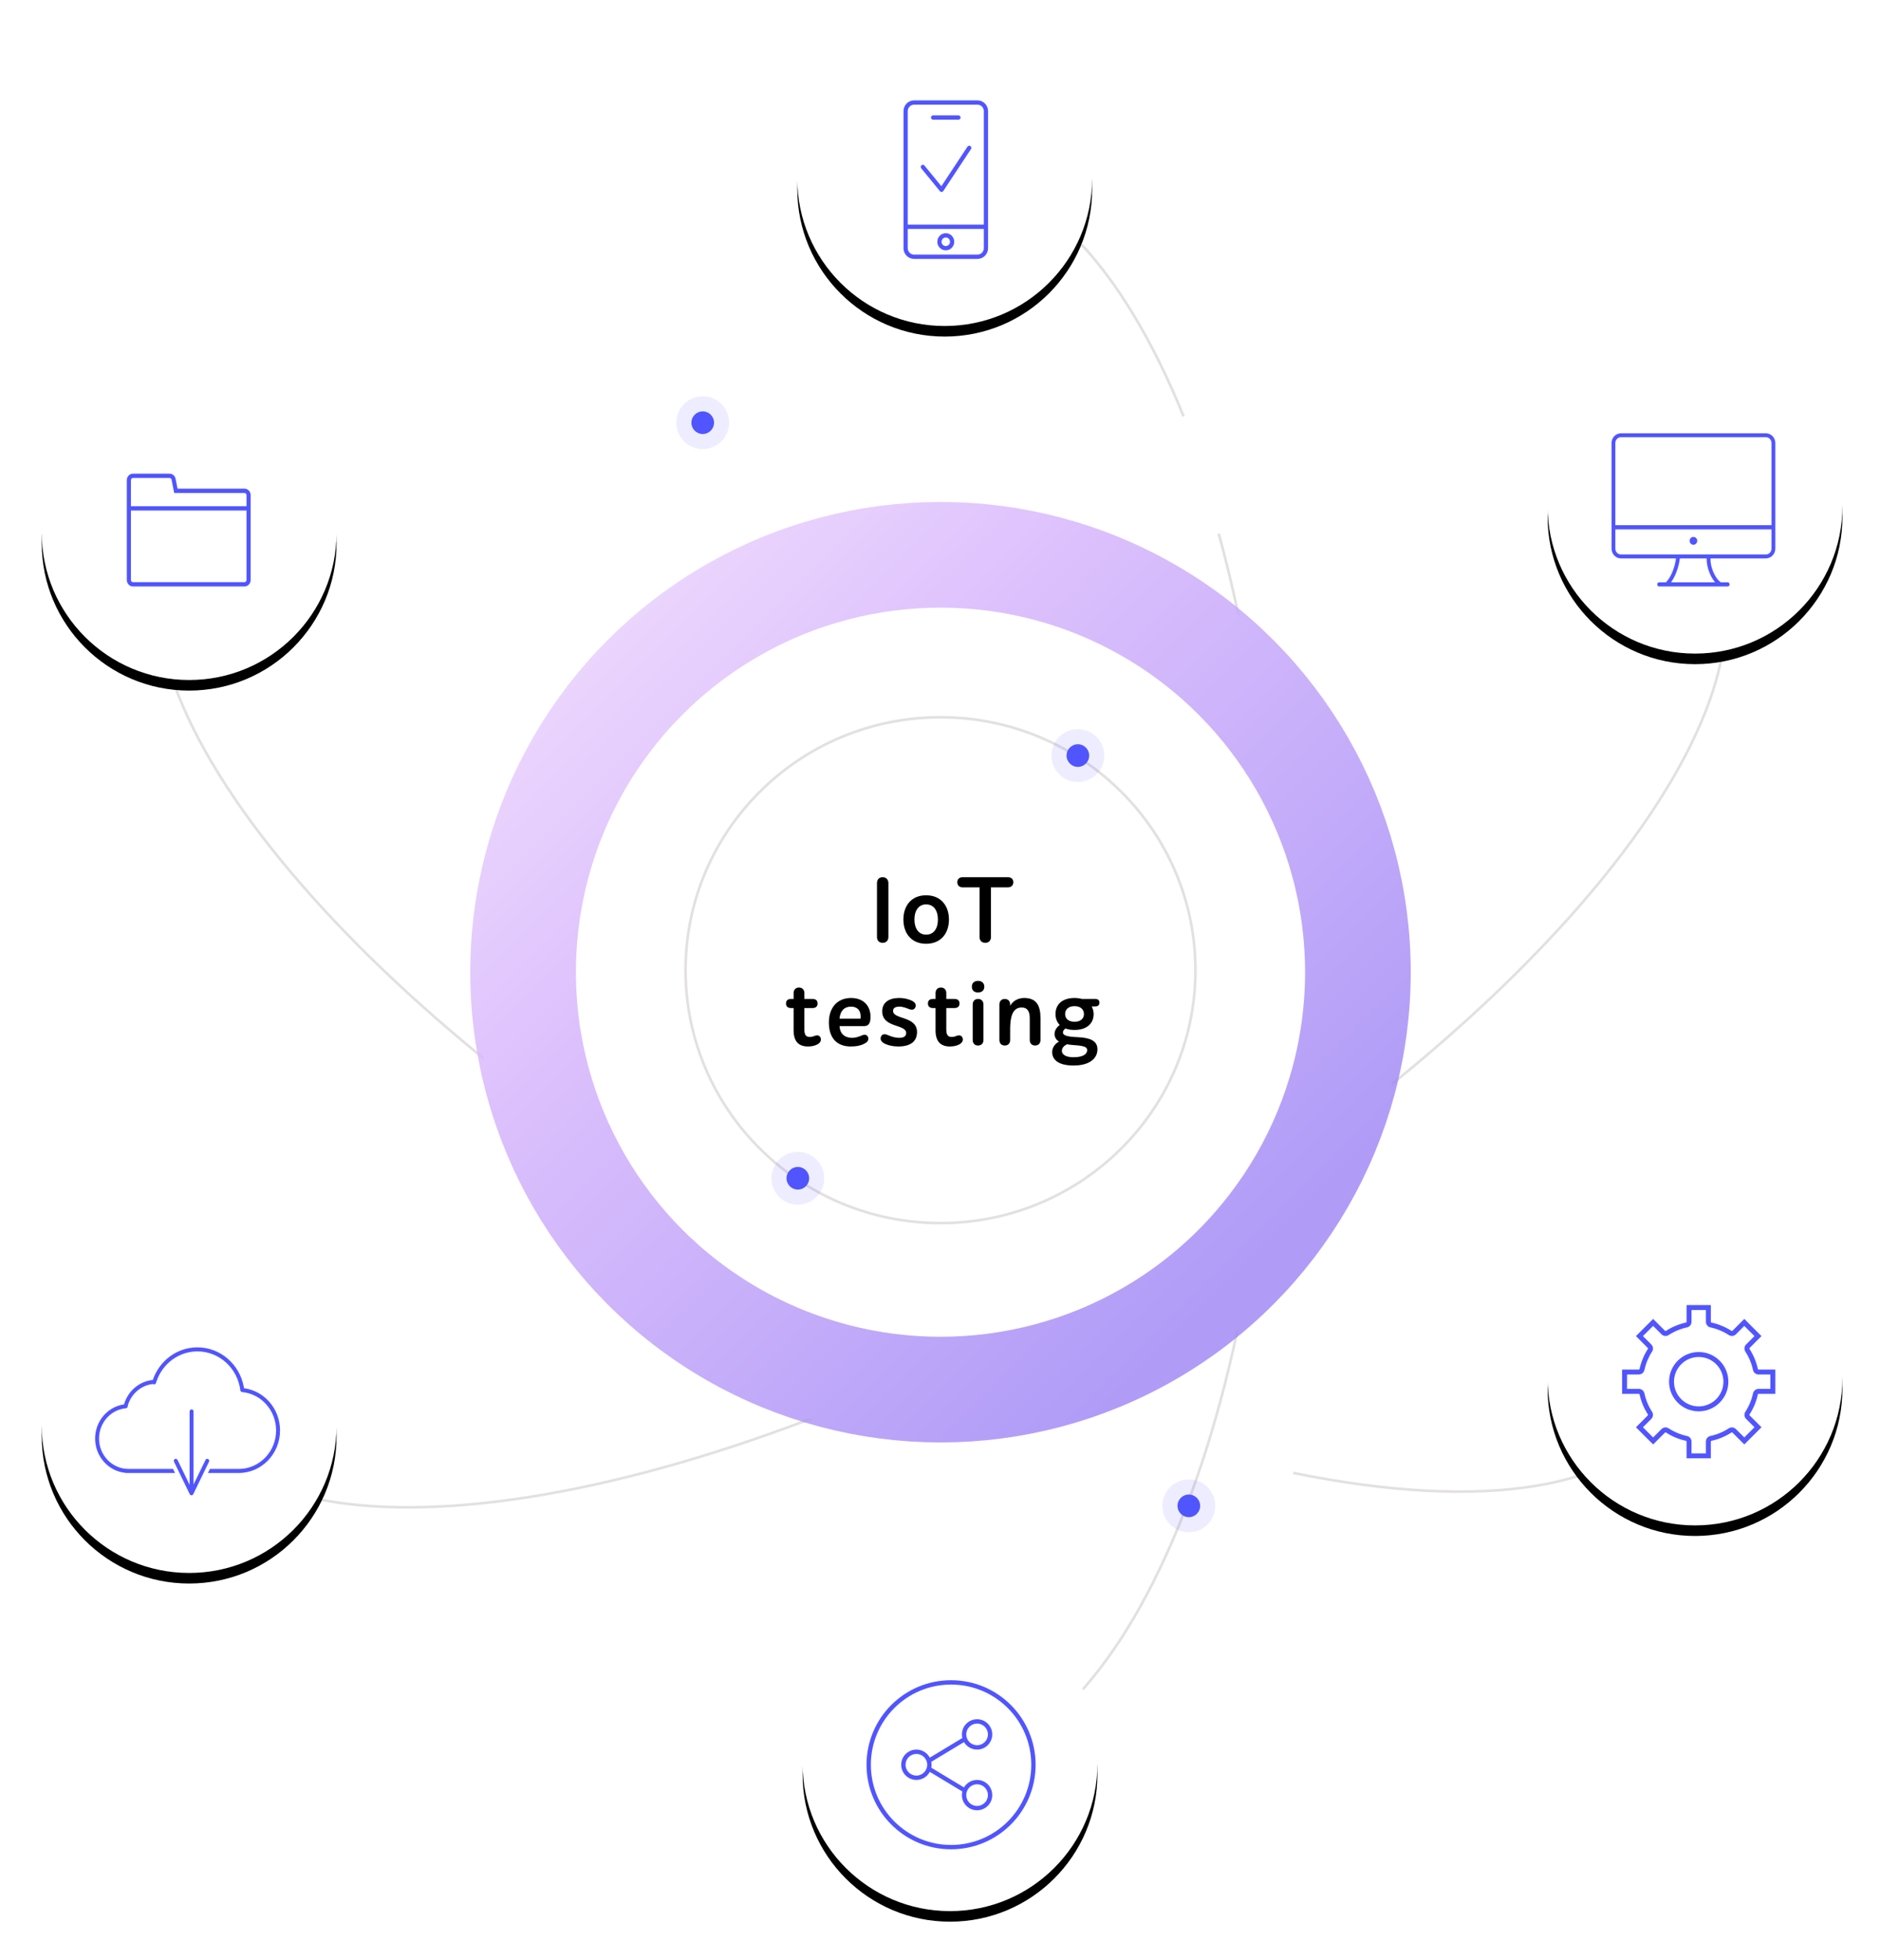 <svg xmlns="http://www.w3.org/2000/svg" xmlns:xlink="http://www.w3.org/1999/xlink" width="356" height="371" viewBox="0 0 356 371">
  <defs>
    <linearGradient id="img-sheme-a" x1="33.48%" x2="58.623%" y1="58.97%" y2="57.444%">
      <stop offset="0%" stop-color="#FFF"/>
      <stop offset="100%" stop-color="#E3E0E0"/>
    </linearGradient>
    <linearGradient id="img-sheme-b" x1="36.463%" x2="57.065%" y1="58.97%" y2="57.444%">
      <stop offset="0%" stop-color="#FFF"/>
      <stop offset="100%" stop-color="#E3E0E0"/>
    </linearGradient>
    <linearGradient id="img-sheme-c" x1="38.506%" x2="55.999%" y1="58.97%" y2="57.444%">
      <stop offset="0%" stop-color="#FFF"/>
      <stop offset="100%" stop-color="#E3E0E0"/>
    </linearGradient>
    <linearGradient id="img-sheme-d" x1="108.096%" x2="0%" y1="108.696%" y2="0%">
      <stop offset="0%" stop-color="#A086F5"/>
      <stop offset="20.276%" stop-color="#9C83F5"/>
      <stop offset="70.727%" stop-color="#D4B1FC"/>
      <stop offset="100%" stop-color="#EED7FD"/>
    </linearGradient>
    <linearGradient id="img-sheme-e" x1="50%" x2="50%" y1="0%" y2="100%">
      <stop offset="0%" stop-color="#E3E0E0"/>
      <stop offset="100%" stop-color="#E3E0E0"/>
    </linearGradient>
    <circle id="img-sheme-g" cx="28.8" cy="28.8" r="27.9"/>
    <filter id="img-sheme-f" width="141.2%" height="141.2%" x="-20.6%" y="-17%" filterUnits="objectBoundingBox">
      <feMorphology in="SourceAlpha" radius="1" result="shadowSpreadOuter1"/>
      <feOffset dy="2" in="shadowSpreadOuter1" result="shadowOffsetOuter1"/>
      <feGaussianBlur in="shadowOffsetOuter1" result="shadowBlurOuter1" stdDeviation="4.5"/>
      <feColorMatrix in="shadowBlurOuter1" values="0 0 0 0 0.042   0 0 0 0 0.042   0 0 0 0 0.042  0 0 0 0.1 0"/>
    </filter>
    <circle id="img-sheme-i" cx="28.8" cy="28.8" r="27.9"/>
    <filter id="img-sheme-h" width="141.2%" height="141.2%" x="-20.6%" y="-17%" filterUnits="objectBoundingBox">
      <feMorphology in="SourceAlpha" radius="1" result="shadowSpreadOuter1"/>
      <feOffset dy="2" in="shadowSpreadOuter1" result="shadowOffsetOuter1"/>
      <feGaussianBlur in="shadowOffsetOuter1" result="shadowBlurOuter1" stdDeviation="4.5"/>
      <feColorMatrix in="shadowBlurOuter1" values="0 0 0 0 0.042   0 0 0 0 0.042   0 0 0 0 0.042  0 0 0 0.1 0"/>
    </filter>
    <circle id="img-sheme-k" cx="28.8" cy="28.8" r="27.9"/>
    <filter id="img-sheme-j" width="141.2%" height="141.2%" x="-20.6%" y="-17%" filterUnits="objectBoundingBox">
      <feMorphology in="SourceAlpha" radius="1" result="shadowSpreadOuter1"/>
      <feOffset dy="2" in="shadowSpreadOuter1" result="shadowOffsetOuter1"/>
      <feGaussianBlur in="shadowOffsetOuter1" result="shadowBlurOuter1" stdDeviation="4.5"/>
      <feColorMatrix in="shadowBlurOuter1" values="0 0 0 0 0.042   0 0 0 0 0.042   0 0 0 0 0.042  0 0 0 0.1 0"/>
    </filter>
    <circle id="img-sheme-m" cx="28.8" cy="28.8" r="27.9"/>
    <filter id="img-sheme-l" width="141.2%" height="141.2%" x="-20.6%" y="-17%" filterUnits="objectBoundingBox">
      <feMorphology in="SourceAlpha" radius="1" result="shadowSpreadOuter1"/>
      <feOffset dy="2" in="shadowSpreadOuter1" result="shadowOffsetOuter1"/>
      <feGaussianBlur in="shadowOffsetOuter1" result="shadowBlurOuter1" stdDeviation="4.5"/>
      <feColorMatrix in="shadowBlurOuter1" values="0 0 0 0 0.042   0 0 0 0 0.042   0 0 0 0 0.042  0 0 0 0.1 0"/>
    </filter>
    <circle id="img-sheme-o" cx="28.8" cy="28.8" r="27.9"/>
    <filter id="img-sheme-n" width="141.2%" height="141.2%" x="-20.6%" y="-17%" filterUnits="objectBoundingBox">
      <feMorphology in="SourceAlpha" radius="1" result="shadowSpreadOuter1"/>
      <feOffset dy="2" in="shadowSpreadOuter1" result="shadowOffsetOuter1"/>
      <feGaussianBlur in="shadowOffsetOuter1" result="shadowBlurOuter1" stdDeviation="4.5"/>
      <feColorMatrix in="shadowBlurOuter1" values="0 0 0 0 0.042   0 0 0 0 0.042   0 0 0 0 0.042  0 0 0 0.1 0"/>
    </filter>
    <circle id="img-sheme-q" cx="28.8" cy="28.8" r="27.9"/>
    <filter id="img-sheme-p" width="141.2%" height="141.2%" x="-20.6%" y="-17%" filterUnits="objectBoundingBox">
      <feMorphology in="SourceAlpha" radius="1" result="shadowSpreadOuter1"/>
      <feOffset dy="2" in="shadowSpreadOuter1" result="shadowOffsetOuter1"/>
      <feGaussianBlur in="shadowOffsetOuter1" result="shadowBlurOuter1" stdDeviation="4.5"/>
      <feColorMatrix in="shadowBlurOuter1" values="0 0 0 0 0.042   0 0 0 0 0.042   0 0 0 0 0.042  0 0 0 0.1 0"/>
    </filter>
  </defs>
  <g fill="none" fill-rule="evenodd" transform="translate(1 5)">
    <path stroke="url(#img-sheme-a)" stroke-width=".5" d="M133,285.52 C144.348,312.401 159.957,329 177.185,329 C211.877,329 240,261.694 240,178.668 C240,148.13 236.195,119.718 229.658,96 M223,73.786 C211.574,45.549 195.573,28 177.86,28 C143.143,28 115,95.416 115,178.577 C115,210.298 119.095,239.728 126.087,264"/>
    <path stroke="url(#img-sheme-b)" stroke-width=".5" d="M127.992,291.762 C139.409,322.927 155.464,342.324 173.246,342.324 C207.9,342.324 235.992,268.664 235.992,177.8 M222.405,69.798 C210.905,35.332 193.995,13.56 175.144,13.56 C140.494,13.56 112.405,87.114 112.405,177.847 C112.405,193.583 113.25,208.803 114.828,223.212" transform="rotate(120 174.199 177.942)"/>
    <path stroke="url(#img-sheme-c)" stroke-width=".5" d="M124,284.777 C135.616,325.564 154.245,352 175.245,352 C210.456,352 239,277.679 239,186 C239,94.321 210.456,20 175.245,20 C154.896,20 136.774,44.822 125.101,83.471" transform="scale(1 -1) rotate(-60 -140.661 0)"/>
    <circle cx="177" cy="179" r="88" fill="#FFF"/>
    <circle cx="177" cy="179" r="79" fill="#FFF" stroke="url(#img-sheme-d)" stroke-width="20" opacity=".8"/>
    <ellipse cx="177" cy="178.616" stroke="url(#img-sheme-e)" stroke-width=".5" rx="48.25" ry="47.866"/>
    <path fill="#000" fill-rule="nonzero" d="M166.058,173.44 C166.76,173.44 167.138,172.954 167.138,172.342 L167.138,162.136 C167.138,161.524 166.76,161.02 166.058,161.02 C165.338,161.02 164.978,161.524 164.978,162.136 L164.978,172.342 C164.978,172.954 165.338,173.44 166.058,173.44 Z M174.28,173.62 C177.07,173.62 178.6,171.64 178.6,169.03 C178.6,166.438 177.07,164.44 174.28,164.44 C171.49,164.44 169.978,166.42 169.978,169.03 C169.978,171.64 171.49,173.62 174.28,173.62 Z M174.28,171.892 C172.822,171.892 172.066,170.668 172.066,169.03 C172.066,167.41 172.804,166.168 174.28,166.168 C175.774,166.168 176.512,167.41 176.512,169.03 C176.512,170.668 175.774,171.892 174.28,171.892 Z M185.472,173.44 C186.192,173.44 186.552,172.954 186.552,172.342 L186.552,162.946 L189.738,162.946 C190.386,162.946 190.782,162.55 190.782,161.974 C190.782,161.38 190.386,161.02 189.738,161.02 L181.206,161.02 C180.576,161.02 180.18,161.38 180.18,161.974 C180.18,162.55 180.576,162.946 181.206,162.946 L184.392,162.946 L184.392,172.342 C184.392,172.954 184.752,173.44 185.472,173.44 Z M151.936,193.06 C152.566,193.06 153.232,192.934 153.736,192.646 C154.222,192.358 154.51,191.926 154.294,191.386 C154.114,190.954 153.664,190.864 153.214,191.044 C152.998,191.134 152.602,191.26 152.26,191.26 C151.504,191.26 151.234,190.81 151.234,189.802 L151.234,185.788 L152.764,185.788 C153.412,185.788 153.736,185.464 153.736,184.924 C153.736,184.366 153.412,184.06 152.764,184.06 L151.234,184.06 L151.234,182.944 C151.234,182.386 150.892,181.9 150.208,181.9 C149.542,181.9 149.2,182.386 149.2,182.944 L149.2,184.06 L148.732,184.06 C148.084,184.06 147.76,184.366 147.76,184.924 C147.76,185.464 148.084,185.788 148.732,185.788 L149.2,185.788 L149.2,190.018 C149.2,192.16 150.208,193.06 151.936,193.06 Z M160.032,193.06 C161.058,193.06 162.102,192.88 162.876,192.358 C163.344,192.052 163.452,191.584 163.254,191.206 C163.056,190.864 162.714,190.72 162.138,190.954 C161.58,191.188 161.004,191.422 160.23,191.422 C158.844,191.422 157.944,190.576 157.89,189.208 L162.48,189.208 C163.2,189.208 163.506,188.902 163.668,188.308 C163.722,188.11 163.758,187.714 163.758,187.462 C163.758,185.356 162.426,183.88 160.068,183.88 C157.476,183.88 155.874,185.716 155.874,188.506 C155.874,191.404 157.332,193.06 160.032,193.06 Z M161.868,187.786 L157.89,187.786 C158.016,186.328 158.79,185.518 160.068,185.518 C161.31,185.518 161.886,186.31 161.886,187.336 C161.886,187.498 161.886,187.606 161.868,187.786 Z M168.992,193.06 C171.422,193.06 172.556,192.034 172.556,190.324 C172.556,187.264 168.02,187.984 168.02,186.328 C168.02,185.824 168.398,185.518 169.226,185.518 C169.892,185.518 170.594,185.806 171.098,186.004 C171.674,186.184 172.034,186.094 172.232,185.662 C172.412,185.248 172.304,184.798 171.728,184.474 C171.134,184.132 170.198,183.88 169.154,183.88 C167.264,183.88 165.968,184.726 165.968,186.4 C165.968,189.586 170.504,188.794 170.504,190.504 C170.504,191.116 170.072,191.422 169.172,191.422 C168.506,191.422 167.768,191.224 167.084,190.918 C166.616,190.702 166.04,190.576 165.77,191.134 C165.536,191.62 165.698,192.034 166.184,192.376 C166.904,192.844 168.074,193.06 168.992,193.06 Z M178.798,193.06 C179.428,193.06 180.094,192.934 180.598,192.646 C181.084,192.358 181.372,191.926 181.156,191.386 C180.976,190.954 180.526,190.864 180.076,191.044 C179.86,191.134 179.464,191.26 179.122,191.26 C178.366,191.26 178.096,190.81 178.096,189.802 L178.096,185.788 L179.626,185.788 C180.274,185.788 180.598,185.464 180.598,184.924 C180.598,184.366 180.274,184.06 179.626,184.06 L178.096,184.06 L178.096,182.944 C178.096,182.386 177.754,181.9 177.07,181.9 C176.404,181.9 176.062,182.386 176.062,182.944 L176.062,184.06 L175.594,184.06 C174.946,184.06 174.622,184.366 174.622,184.924 C174.622,185.464 174.946,185.788 175.594,185.788 L176.062,185.788 L176.062,190.018 C176.062,192.16 177.07,193.06 178.798,193.06 Z M184.104,182.836 C184.806,182.836 185.292,182.458 185.292,181.738 C185.292,181.054 184.806,180.64 184.104,180.64 C183.384,180.64 182.934,181.054 182.934,181.738 C182.934,182.458 183.384,182.836 184.104,182.836 Z M184.104,192.88 C184.788,192.88 185.13,192.412 185.13,191.836 L185.13,185.104 C185.13,184.546 184.788,184.06 184.104,184.06 C183.438,184.06 183.096,184.546 183.096,185.104 L183.096,191.836 C183.096,192.412 183.438,192.88 184.104,192.88 Z M194.9,192.88 C195.584,192.88 195.926,192.412 195.926,191.836 L195.926,187.732 C195.926,185.338 195.188,183.88 192.848,183.88 C191.786,183.88 190.724,184.348 190.184,185.374 L190.184,185.104 C190.184,184.546 189.842,184.06 189.158,184.06 C188.492,184.06 188.15,184.546 188.15,185.104 L188.15,191.836 C188.15,192.412 188.492,192.88 189.158,192.88 C189.842,192.88 190.184,192.412 190.184,191.836 L190.184,189.514 C190.22,187.498 190.616,185.68 192.362,185.68 C193.514,185.68 193.892,186.508 193.892,187.696 L193.892,191.836 C193.892,192.412 194.234,192.88 194.9,192.88 Z M202.186,196.66 C205.192,196.66 206.704,195.346 206.704,193.582 C206.704,191.89 205.138,191.386 202.924,191.296 C200.746,191.206 200.17,190.9 200.17,190.396 C200.17,190.144 200.35,189.856 200.656,189.658 C201.142,189.838 201.7,189.928 202.366,189.928 C204.742,189.928 205.984,188.668 205.984,186.922 C205.984,186.4 205.84,185.914 205.624,185.482 L206.254,185.482 C206.812,185.482 207.082,185.23 207.082,184.78 C207.082,184.294 206.812,184.06 206.254,184.06 L203.77,184.06 C203.356,183.952 202.888,183.88 202.366,183.88 C200.008,183.88 198.766,185.122 198.766,186.922 C198.766,187.75 199.036,188.452 199.558,188.974 C198.982,189.442 198.586,190.018 198.586,190.702 C198.586,191.206 198.838,191.8 199.432,192.124 C198.604,192.592 198.136,193.312 198.136,194.122 C198.136,195.364 199.036,196.66 202.186,196.66 Z M202.366,188.38 C201.232,188.38 200.584,187.786 200.584,186.922 C200.584,186.04 201.232,185.428 202.366,185.428 C203.5,185.428 204.148,186.04 204.148,186.922 C204.148,187.786 203.5,188.38 202.366,188.38 Z M202.168,195.094 C200.53,195.094 199.972,194.464 199.972,193.888 C199.972,193.33 200.368,192.916 200.944,192.646 C201.358,192.718 201.808,192.772 202.348,192.808 C204.112,192.934 204.76,193.132 204.76,193.744 C204.76,194.464 204.04,195.094 202.168,195.094 Z"/>
    <g transform="translate(291 62)">
      <circle cx="28.8" cy="28.8" r="28.8" fill="#FFF"/>
      <use fill="#000" filter="url(#img-sheme-f)" xlink:href="#img-sheme-g"/>
      <use fill="#FFF" xlink:href="#img-sheme-g"/>
      <path fill="#5055FE" fill-rule="nonzero" d="M42.198,15 C43.193,15 44,15.828 44,16.85 L44,16.85 L44,36.836 C44,37.858 43.193,38.686 42.198,38.686 L42.198,38.686 L31.726,38.687 C31.712,39.495 31.88,40.324 32.231,41.176 C32.597,42.067 33.058,42.728 33.61,43.165 L33.663,43.204 L34.988,43.204 C35.187,43.204 35.349,43.382 35.349,43.602 C35.349,43.797 35.221,43.96 35.053,43.994 L34.988,44 L22.012,44 C21.813,44 21.651,43.822 21.651,43.602 C21.651,43.407 21.779,43.244 21.947,43.211 L22.012,43.204 L23.304,43.204 L23.375,43.132 C23.817,42.652 24.201,42.017 24.526,41.228 C24.848,40.445 25.075,39.598 25.206,38.687 L14.802,38.686 C13.807,38.686 13,37.858 13,36.836 L13,36.836 L13,16.85 C13,15.828 13.807,15 14.802,15 L14.802,15 Z M25.19,41.515 C24.921,42.169 24.611,42.732 24.258,43.205 L32.601,43.205 C32.197,42.74 31.852,42.159 31.566,41.464 C31.179,40.523 30.992,39.596 31.005,38.686 L25.933,38.686 L25.921,38.781 C25.782,39.758 25.538,40.67 25.19,41.515 Z M43.279,33.19 L13.72,33.19 L13.721,36.836 C13.721,37.408 14.143,37.879 14.684,37.94 L14.802,37.946 L42.198,37.946 C42.795,37.946 43.279,37.449 43.279,36.836 L43.279,36.836 L43.279,33.19 Z M28.5,34.615 C28.898,34.615 29.221,34.947 29.221,35.355 C29.221,35.764 28.898,36.096 28.5,36.096 C28.102,36.096 27.779,35.764 27.779,35.355 C27.779,34.947 28.102,34.615 28.5,34.615 Z M42.198,15.74 L14.802,15.74 C14.205,15.74 13.721,16.237 13.721,16.85 L13.721,16.85 L13.72,32.394 L43.279,32.394 L43.279,16.85 C43.279,16.278 42.857,15.807 42.316,15.747 L42.198,15.74 Z"/>
    </g>
    <g transform="translate(149)">
      <circle cx="28.8" cy="28.8" r="28.8" fill="#FFF"/>
      <use fill="#000" filter="url(#img-sheme-h)" xlink:href="#img-sheme-i"/>
      <use fill="#FFF" xlink:href="#img-sheme-i"/>
      <path fill="#5055FE" fill-rule="nonzero" d="M35,14 C36.054,14 36.918,14.827 36.995,15.876 L37,16.027 L37,41.973 C37,43.042 36.184,43.917 35.149,43.994 L35,44 L23,44 C21.946,44 21.082,43.173 21.005,42.124 L21,41.973 L21,16.027 C21,14.958 21.816,14.083 22.851,14.006 L23,14 L35,14 Z M36.2,38.324 L21.799,38.324 L21.8,41.973 C21.8,42.603 22.272,43.121 22.877,43.183 L23,43.189 L35,43.189 C35.621,43.189 36.132,42.711 36.194,42.097 L36.2,41.973 L36.2,38.324 Z M29,39.135 C29.884,39.135 30.6,39.861 30.6,40.757 C30.6,41.652 29.884,42.378 29,42.378 C28.116,42.378 27.4,41.652 27.4,40.757 C27.4,39.861 28.116,39.135 29,39.135 Z M29,39.946 C28.558,39.946 28.2,40.309 28.2,40.757 C28.2,41.205 28.558,41.568 29,41.568 C29.442,41.568 29.8,41.205 29.8,40.757 C29.8,40.309 29.442,39.946 29,39.946 Z M35,14.811 L23,14.811 C22.379,14.811 21.868,15.289 21.806,15.903 L21.8,16.027 L21.799,37.513 L36.2,37.513 L36.2,16.027 C36.2,15.397 35.728,14.879 35.123,14.817 L35,14.811 Z M33.662,22.647 C33.825,22.757 33.882,22.968 33.807,23.145 L33.772,23.209 L28.532,31.146 C28.399,31.349 28.125,31.383 27.948,31.235 L27.892,31.18 L24.352,26.855 C24.211,26.683 24.235,26.427 24.405,26.284 C24.556,26.157 24.772,26.162 24.917,26.286 L24.968,26.338 L28.165,30.244 L33.107,22.758 C33.23,22.572 33.478,22.522 33.662,22.647 Z M31.4,16.838 C31.621,16.838 31.8,17.019 31.8,17.243 C31.8,17.442 31.658,17.608 31.472,17.642 L31.4,17.649 L26.6,17.649 C26.379,17.649 26.2,17.467 26.2,17.243 C26.2,17.044 26.342,16.879 26.528,16.844 L26.6,16.838 L31.4,16.838 Z"/>
    </g>
    <g transform="translate(291 227)">
      <circle cx="28.8" cy="28.8" r="28.8" fill="#FFF"/>
      <use fill="#000" filter="url(#img-sheme-j)" xlink:href="#img-sheme-k"/>
      <use fill="#FFF" xlink:href="#img-sheme-k"/>
      <path fill="#5055FE" fill-rule="nonzero" d="M31.798,15 L31.798,18.17 C31.798,18.237 31.845,18.295 31.911,18.309 C33.261,18.6 34.547,19.135 35.704,19.886 C35.76,19.922 35.834,19.914 35.88,19.868 L35.88,19.868 L38.126,17.622 L41.375,20.872 L39.132,23.12 C39.085,23.167 39.077,23.241 39.113,23.297 C39.865,24.455 40.4,25.741 40.691,27.092 C40.705,27.158 40.763,27.204 40.83,27.204 L40.83,27.204 L44,27.204 L44,31.798 L40.83,31.798 C40.763,31.798 40.705,31.845 40.691,31.911 C40.4,33.261 39.865,34.547 39.114,35.704 C39.078,35.76 39.086,35.834 39.132,35.88 L39.132,35.88 L41.378,38.126 L38.128,41.375 L35.88,39.132 C35.833,39.085 35.759,39.077 35.703,39.113 C34.545,39.865 33.259,40.4 31.908,40.691 C31.842,40.705 31.796,40.763 31.796,40.83 L31.796,40.83 L31.796,44 L27.202,44 L27.202,40.83 C27.202,40.763 27.155,40.705 27.089,40.691 C25.739,40.4 24.453,39.865 23.297,39.114 C23.24,39.078 23.167,39.086 23.12,39.132 L23.12,39.132 L20.875,41.378 L17.622,38.128 L19.867,35.88 C19.915,35.833 19.923,35.759 19.887,35.703 C19.135,34.545 18.601,33.26 18.309,31.91 C18.295,31.845 18.237,31.798 18.17,31.798 L18.17,31.798 L15,31.798 L15,27.202 L18.17,27.202 C18.237,27.202 18.295,27.155 18.309,27.089 C18.6,25.739 19.135,24.453 19.885,23.296 C19.921,23.24 19.914,23.166 19.867,23.119 L19.867,23.119 L17.622,20.871 L20.872,17.622 L23.12,19.868 C23.167,19.916 23.242,19.923 23.297,19.887 C24.455,19.135 25.741,18.6 27.09,18.31 C27.155,18.295 27.202,18.237 27.202,18.17 L27.202,18.17 L27.202,15 L31.798,15 Z M30.862,15.935 L28.137,15.935 L28.137,18.17 C28.138,18.638 27.837,19.047 27.4,19.193 L27.4,19.193 L27.289,19.224 C26.05,19.49 24.87,19.981 23.806,20.672 C23.379,20.949 22.817,20.889 22.458,20.529 L22.458,20.529 L20.872,18.944 L18.944,20.871 L20.529,22.459 C20.857,22.787 20.934,23.284 20.733,23.694 L20.733,23.694 L20.671,23.804 C19.982,24.867 19.491,26.047 19.224,27.286 C19.117,27.782 18.679,28.137 18.17,28.137 L18.17,28.137 L15.935,28.137 L15.935,30.862 L18.171,30.863 C18.64,30.863 19.049,31.165 19.193,31.602 L19.193,31.602 L19.224,31.714 C19.491,32.952 19.982,34.131 20.672,35.195 C20.948,35.621 20.888,36.183 20.529,36.542 L20.529,36.542 L18.944,38.127 L20.873,40.055 L22.459,38.47 C22.787,38.142 23.285,38.065 23.695,38.266 L23.695,38.266 L23.805,38.328 C24.867,39.019 26.047,39.51 27.286,39.776 C27.782,39.883 28.137,40.321 28.137,40.83 L28.137,40.83 L28.137,43.065 L30.859,43.065 L30.86,40.829 C30.86,40.36 31.163,39.951 31.6,39.807 L31.6,39.807 L31.711,39.776 C32.951,39.51 34.131,39.019 35.195,38.328 C35.621,38.052 36.183,38.112 36.541,38.47 L36.541,38.47 L38.128,40.052 L40.055,38.126 L38.47,36.541 C38.143,36.213 38.065,35.716 38.266,35.306 L38.266,35.306 L38.328,35.196 C39.019,34.133 39.509,32.953 39.776,31.714 C39.883,31.218 40.321,30.863 40.83,30.863 L40.83,30.863 L43.065,30.862 L43.065,28.14 L40.829,28.14 C40.36,28.14 39.951,27.837 39.807,27.401 L39.807,27.401 L39.776,27.289 C39.509,26.049 39.019,24.869 38.328,23.805 C38.052,23.379 38.112,22.817 38.47,22.459 L38.47,22.459 L40.052,20.871 L38.126,18.945 L36.541,20.53 C36.213,20.857 35.716,20.935 35.306,20.734 L35.306,20.734 L35.196,20.672 C34.133,19.981 32.953,19.49 31.714,19.224 C31.218,19.117 30.863,18.679 30.863,18.17 L30.863,18.17 L30.862,15.935 Z M29.5,23.887 C32.6,23.887 35.113,26.4 35.113,29.501 C35.109,32.599 32.599,35.109 29.5,35.113 C26.4,35.113 23.887,32.6 23.887,29.5 C23.887,26.4 26.4,23.887 29.5,23.887 Z M29.5,24.823 C26.917,24.823 24.823,26.917 24.823,29.5 C24.823,32.083 26.917,34.177 29.499,34.177 C32.082,34.175 34.175,32.082 34.177,29.5 C34.177,26.917 32.083,24.823 29.5,24.823 Z"/>
    </g>
    <g transform="translate(150 300)">
      <circle cx="28.8" cy="28.8" r="28.8" fill="#FFF"/>
      <use fill="#000" filter="url(#img-sheme-l)" xlink:href="#img-sheme-m"/>
      <use fill="#FFF" xlink:href="#img-sheme-m"/>
      <path fill="#5055FE" fill-rule="nonzero" d="M29,13 C37.837,13 45,20.163 45,29 C45,37.837 37.837,45 29,45 C20.163,45 13,37.837 13,29 C13,20.163 20.163,13 29,13 Z M29,13.821 C20.617,13.821 13.821,20.617 13.821,29 C13.821,37.383 20.617,44.179 29,44.179 C37.383,44.179 44.179,37.383 44.179,29 C44.179,20.617 37.383,13.821 29,13.821 Z M33.923,20.385 C35.509,20.385 36.795,21.67 36.795,23.256 C36.795,24.842 35.509,26.128 33.923,26.128 C32.868,26.128 31.945,25.559 31.446,24.711 L25.254,28.444 C25.289,28.624 25.308,28.81 25.308,29 C25.308,29.19 25.289,29.376 25.254,29.556 L31.446,33.289 C31.945,32.441 32.868,31.872 33.923,31.872 C35.509,31.872 36.795,33.158 36.795,34.744 C36.795,36.33 35.509,37.615 33.923,37.615 C32.337,37.615 31.051,36.33 31.051,34.744 C31.051,34.508 31.08,34.278 31.133,34.059 L24.974,30.345 C24.491,31.253 23.536,31.872 22.436,31.872 C20.85,31.872 19.564,30.586 19.564,29 C19.564,27.414 20.85,26.128 22.436,26.128 C23.536,26.128 24.491,26.747 24.974,27.655 L31.133,23.941 C31.08,23.722 31.051,23.492 31.051,23.256 C31.051,21.67 32.337,20.385 33.923,20.385 Z M33.923,32.692 C32.79,32.692 31.872,33.611 31.872,34.744 C31.872,35.876 32.79,36.795 33.923,36.795 C35.056,36.795 35.974,35.876 35.974,34.744 C35.974,33.611 35.056,32.692 33.923,32.692 Z M22.436,26.949 C21.303,26.949 20.385,27.867 20.385,29 C20.385,30.133 21.303,31.051 22.436,31.051 C23.569,31.051 24.487,30.133 24.487,29 C24.487,27.867 23.569,26.949 22.436,26.949 Z M33.923,21.205 C32.79,21.205 31.872,22.124 31.872,23.256 C31.872,24.389 32.79,25.308 33.923,25.308 C35.056,25.308 35.974,24.389 35.974,23.256 C35.974,22.124 35.056,21.205 33.923,21.205 Z"/>
    </g>
    <g transform="translate(6 67)">
      <use fill="#000" filter="url(#img-sheme-n)" xlink:href="#img-sheme-o"/>
      <use fill="#FFF" xlink:href="#img-sheme-o"/>
      <path fill="#5055FE" fill-rule="nonzero" d="M40.438,37.768 C40.438,38.448 39.913,39 39.266,39 L39.266,39 L18.172,39 C17.525,39 17,38.448 17,37.768 L17,37.768 L17,18.875 C17,18.195 17.525,17.643 18.172,17.643 L18.172,17.643 L25.085,17.643 C25.64,17.643 26.119,18.052 26.232,18.623 L26.232,18.623 L26.602,20.483 L39.266,20.484 C39.875,20.484 40.375,20.973 40.432,21.598 L40.432,21.598 L40.438,21.716 Z M17.781,24.625 L17.781,37.768 C17.781,37.995 17.956,38.179 18.172,38.179 L18.172,38.179 L39.266,38.179 C39.481,38.179 39.656,37.995 39.656,37.768 L39.656,37.768 L39.656,24.625 L17.781,24.625 Z M17.781,23.804 L39.656,23.803 L39.656,21.716 C39.656,21.518 39.522,21.352 39.344,21.314 L39.266,21.306 L25.968,21.306 L25.468,18.791 C25.43,18.601 25.27,18.464 25.085,18.464 L25.085,18.464 L18.172,18.464 C17.956,18.464 17.781,18.648 17.781,18.875 L17.781,18.875 L17.781,23.804 Z"/>
    </g>
    <g transform="translate(6 236)">
      <circle cx="28.8" cy="28.8" r="28.8" fill="#FFF"/>
      <use fill="#000" filter="url(#img-sheme-p)" xlink:href="#img-sheme-q"/>
      <use fill="#FFF" xlink:href="#img-sheme-q"/>
      <path fill="#5055FE" fill-rule="nonzero" d="M29.257,25.742 C29.44,25.742 29.592,25.878 29.624,26.057 L29.63,26.126 L29.63,39.963 L31.89,35.308 L31.926,35.249 C32.032,35.104 32.226,35.052 32.39,35.136 C32.574,35.231 32.648,35.462 32.556,35.651 L32.556,35.651 L29.578,41.788 L29.542,41.848 C29.382,42.069 29.038,42.049 28.912,41.788 L28.912,41.788 L25.933,35.651 L25.908,35.587 C25.859,35.412 25.936,35.221 26.099,35.136 L26.099,35.136 L26.162,35.111 C26.331,35.06 26.517,35.14 26.599,35.308 L26.599,35.308 L28.883,40.014 L28.884,26.126 C28.884,25.914 29.051,25.742 29.257,25.742 Z M30.362,14 C34.687,14 38.348,17.184 39.14,21.474 L39.184,21.737 C43.055,22.249 46,25.655 46,29.726 C46,34.175 42.499,37.781 38.181,37.781 L32.355,37.78 L32.727,37.013 L38.181,37.014 C42.088,37.014 45.255,33.751 45.255,29.726 C45.255,25.964 42.476,22.83 38.868,22.472 L38.845,22.468 L38.829,22.468 C38.656,22.455 38.51,22.318 38.488,22.134 C37.973,17.944 34.499,14.767 30.362,14.767 C26.891,14.767 23.844,17.011 22.673,20.287 L22.585,20.545 L22.583,20.593 C22.574,20.647 22.554,20.698 22.525,20.742 C22.466,20.939 22.258,21.053 22.061,20.992 C22.022,20.979 21.986,20.961 21.954,20.937 C19.685,21.18 17.786,22.836 17.168,25.088 C17.172,25.096 17.173,25.105 17.173,25.113 C17.191,25.324 17.04,25.511 16.835,25.529 C13.965,25.788 11.745,28.272 11.745,31.26 C11.745,34.438 14.245,37.014 17.33,37.014 L25.761,37.013 L26.133,37.78 L16.776,37.781 L16.777,37.756 C13.54,37.467 11,34.669 11,31.26 C11,27.978 13.364,25.232 16.473,24.799 L16.42,24.996 L16.477,24.786 C17.209,22.265 19.361,20.424 21.924,20.168 C23.162,16.514 26.524,14 30.362,14 Z"/>
    </g>
    <g fill="#5055FE" transform="translate(145 213)">
      <circle cx="5" cy="5" r="5" opacity=".103"/>
      <circle cx="5" cy="5" r="2.143"/>
    </g>
    <g fill="#5055FE" transform="translate(219 275)">
      <circle cx="5" cy="5" r="5" opacity=".103"/>
      <circle cx="5" cy="5" r="2.143"/>
    </g>
    <g fill="#5055FE" transform="translate(127 70)">
      <circle cx="5" cy="5" r="5" opacity=".103"/>
      <circle cx="5" cy="5" r="2.143"/>
    </g>
    <g fill="#5055FE" transform="translate(198 133)">
      <circle cx="5" cy="5" r="5" opacity=".103"/>
      <circle cx="5" cy="5" r="2.143"/>
    </g>
  </g>
</svg>
